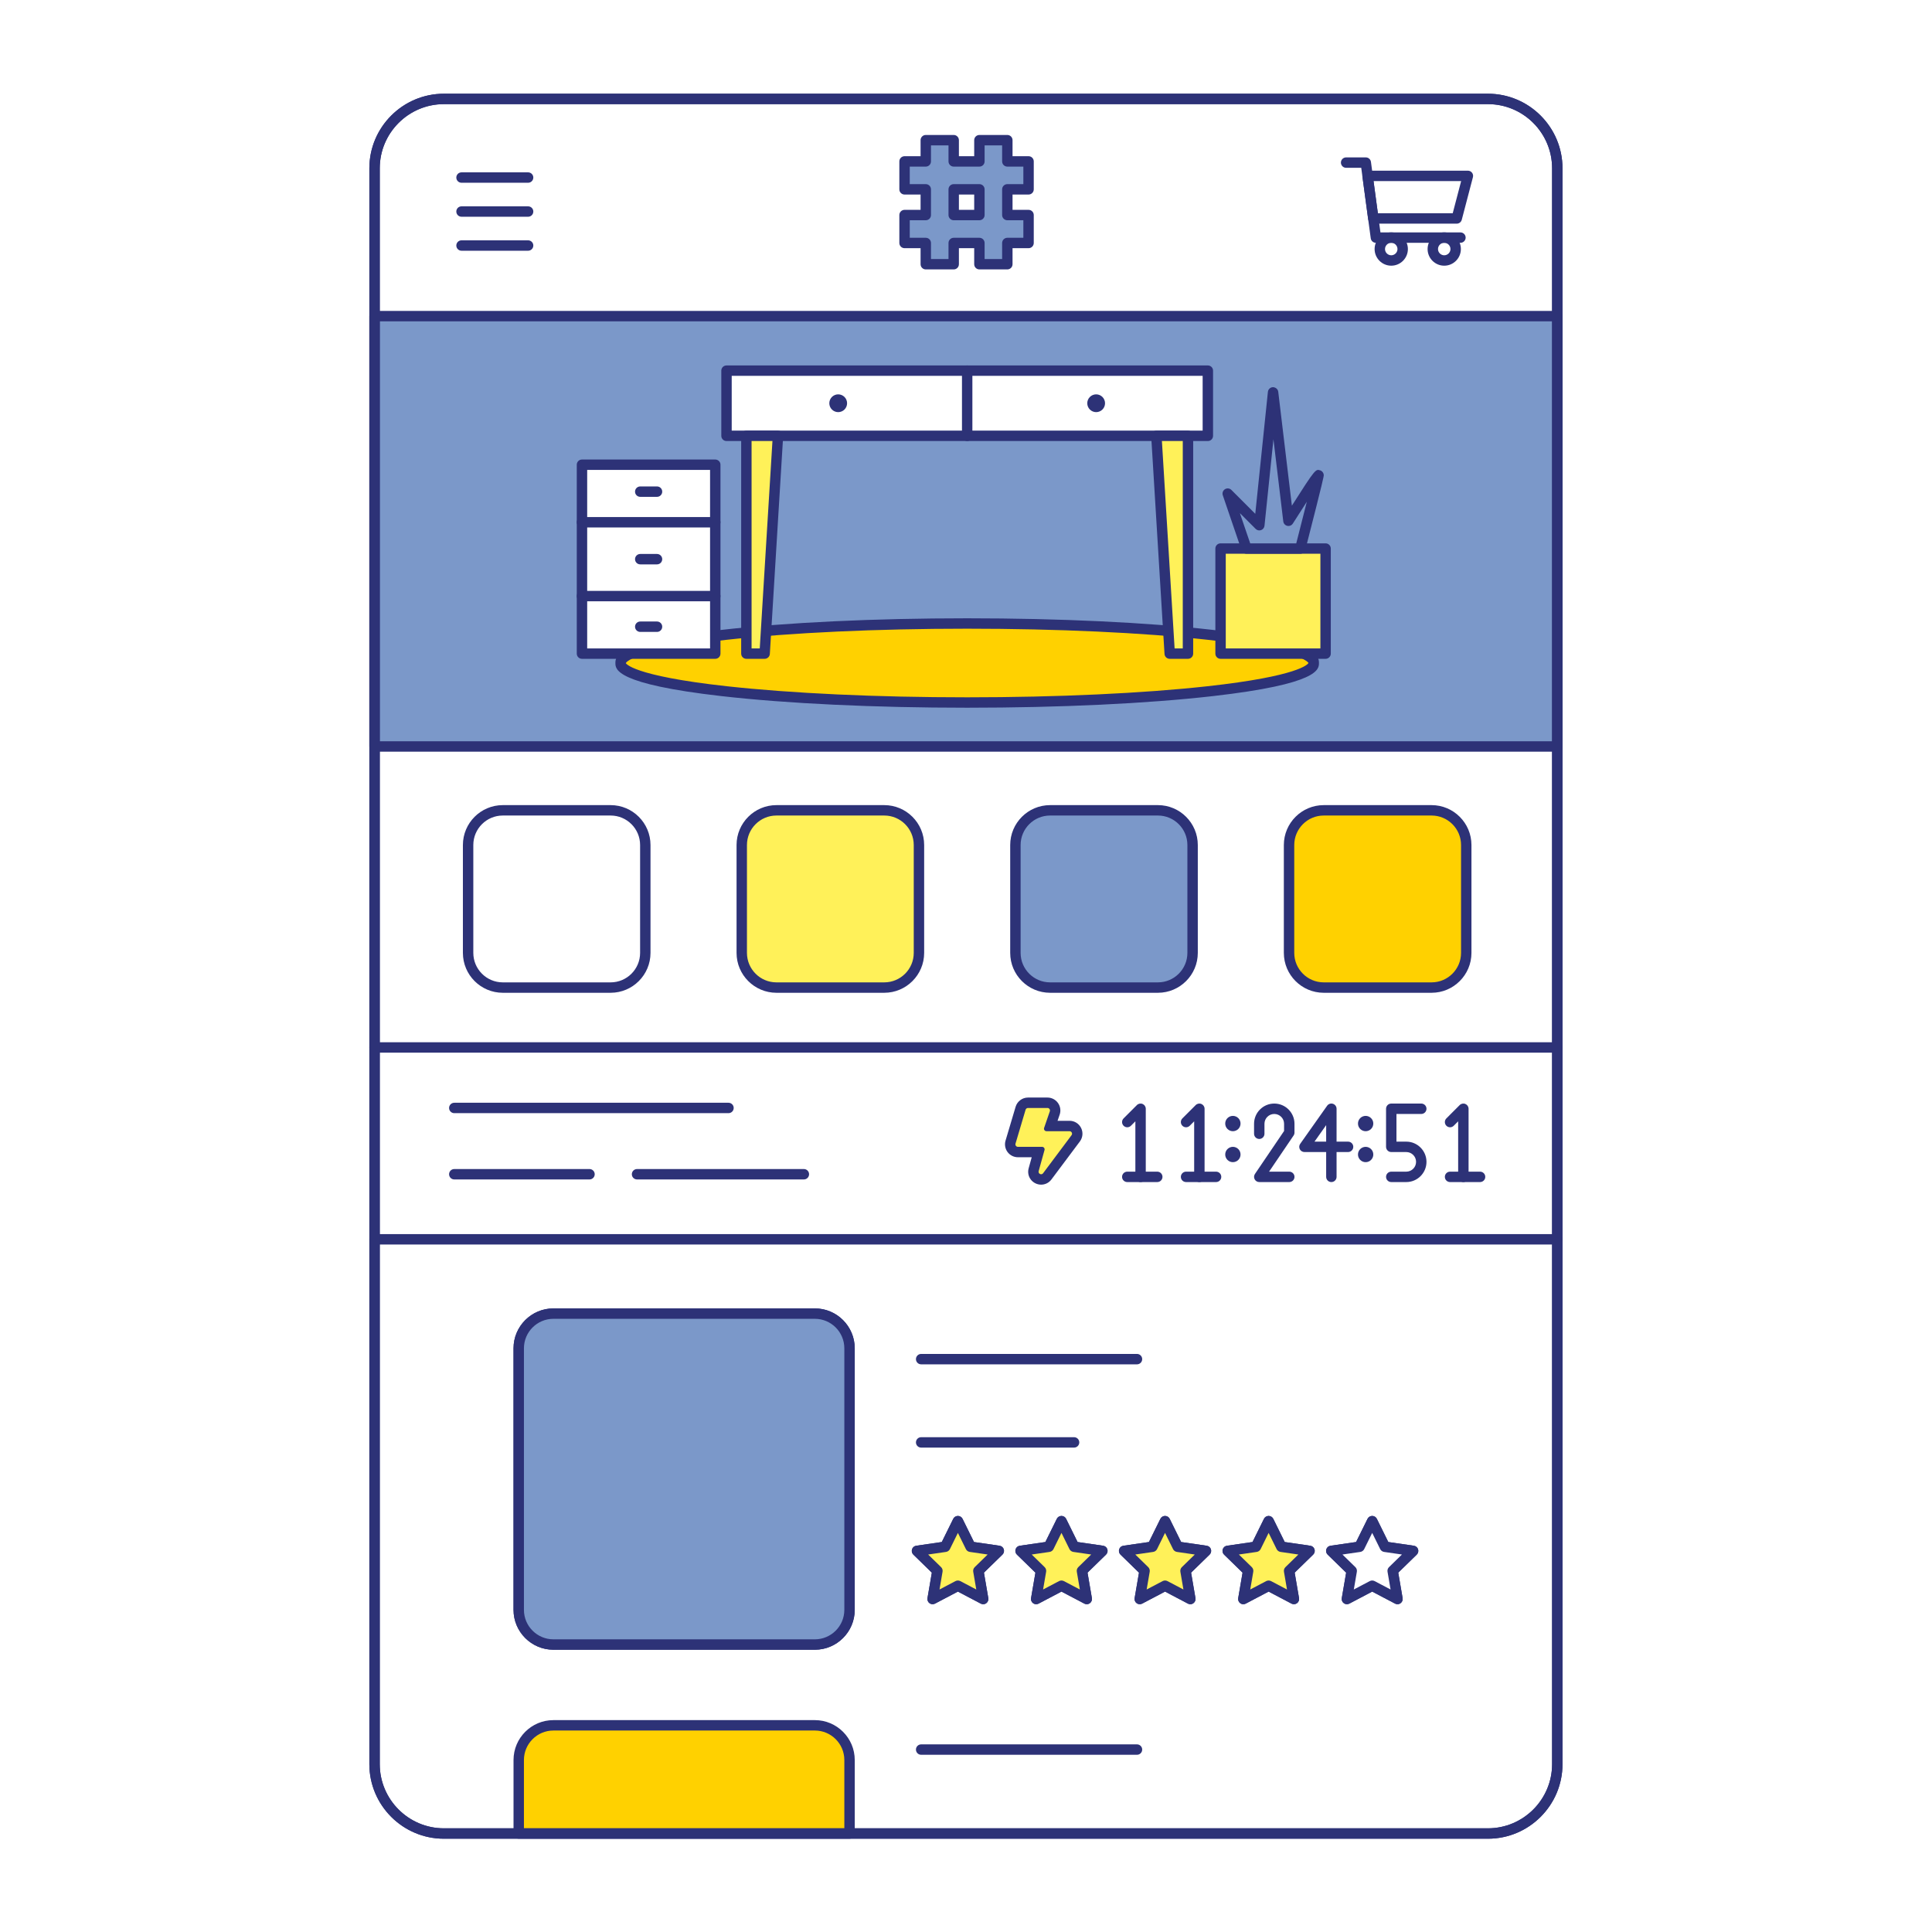 <svg xmlns="http://www.w3.org/2000/svg" xmlns:xlink="http://www.w3.org/1999/xlink" width="1080" zoomAndPan="magnify" viewBox="0 0 810 810" height="1080" preserveAspectRatio="xMidYMid meet" version="1.0"><defs><clipPath id="id1"><path d="M 154.852 39.094 L 655.102 39.094 L 655.102 771 L 154.852 771 Z M 154.852 39.094 " clip-rule="nonzero"/></clipPath><clipPath id="id2"><path d="M 154.852 130 L 655.102 130 L 655.102 316 L 154.852 316 Z M 154.852 130 " clip-rule="nonzero"/></clipPath><clipPath id="id3"><path d="M 154.852 436 L 655.102 436 L 655.102 442 L 154.852 442 Z M 154.852 436 " clip-rule="nonzero"/></clipPath><clipPath id="id4"><path d="M 154.852 517 L 655.102 517 L 655.102 522 L 154.852 522 Z M 154.852 517 " clip-rule="nonzero"/></clipPath><clipPath id="id5"><path d="M 154.852 39.094 L 655.102 39.094 L 655.102 771 L 154.852 771 Z M 154.852 39.094 " clip-rule="nonzero"/></clipPath></defs><rect x="-81" width="972" fill="#ffffff" y="-81" height="972" fill-opacity="1"/><rect x="-81" width="972" fill="#ffffff" y="-81" height="972" fill-opacity="1"/><path fill="#ffffff" d="M 186.113 41.473 L 623.824 41.473 C 639.883 41.473 652.902 54.5 652.902 70.562 L 652.902 739.621 C 652.902 755.688 639.883 768.711 623.824 768.711 L 186.113 768.711 C 170.051 768.711 157.031 755.688 157.031 739.621 L 157.031 70.562 C 157.031 54.5 170.051 41.473 186.113 41.473 Z M 186.113 41.473 " fill-opacity="1" fill-rule="nonzero"/><g clip-path="url(#id1)"><path fill="#2d3277" d="M 623.824 770.891 L 186.113 770.891 C 168.875 770.891 154.852 756.863 154.852 739.621 L 154.852 70.562 C 154.852 53.32 168.875 39.293 186.113 39.293 L 623.824 39.293 C 641.062 39.293 655.086 53.32 655.086 70.562 L 655.086 739.621 C 655.086 756.863 641.062 770.891 623.824 770.891 Z M 186.113 43.656 C 171.281 43.656 159.215 55.727 159.215 70.562 L 159.215 739.621 C 159.215 754.457 171.281 766.527 186.113 766.527 L 623.824 766.527 C 638.656 766.527 650.723 754.457 650.723 739.621 L 650.723 70.562 C 650.723 55.727 638.656 43.656 623.824 43.656 Z M 186.113 43.656 " fill-opacity="1" fill-rule="nonzero"/></g><path fill="#7b98c9" d="M 157.031 132.543 L 652.902 132.543 L 652.902 312.969 L 157.031 312.969 Z M 157.031 132.543 " fill-opacity="1" fill-rule="nonzero"/><g clip-path="url(#id2)"><path fill="#2d3277" d="M 652.902 315.148 L 157.031 315.148 C 155.828 315.148 154.852 314.172 154.852 312.965 L 154.852 132.543 C 154.852 131.336 155.828 130.359 157.031 130.359 L 652.902 130.359 C 654.109 130.359 655.086 131.336 655.086 132.543 L 655.086 312.965 C 655.086 314.172 654.109 315.148 652.902 315.148 Z M 159.215 310.785 L 650.723 310.785 L 650.723 134.723 L 159.215 134.723 Z M 159.215 310.785 " fill-opacity="1" fill-rule="nonzero"/></g><path fill="#ffd100" d="M 550.793 277.969 C 550.793 278.238 550.734 278.512 550.617 278.781 C 550.504 279.051 550.328 279.32 550.094 279.59 C 549.859 279.859 549.57 280.129 549.223 280.398 C 548.871 280.668 548.465 280.934 548 281.199 C 547.539 281.465 547.016 281.73 546.438 281.992 C 545.863 282.254 545.227 282.516 544.539 282.777 C 543.848 283.035 543.102 283.293 542.301 283.547 C 541.5 283.805 540.645 284.055 539.734 284.305 C 538.824 284.559 537.859 284.805 536.844 285.051 C 535.828 285.293 534.758 285.535 533.637 285.777 C 532.516 286.016 531.344 286.25 530.121 286.484 C 528.898 286.715 527.629 286.945 526.305 287.172 C 524.984 287.395 523.617 287.617 522.199 287.836 C 520.781 288.051 519.32 288.266 517.812 288.477 C 516.305 288.684 514.75 288.891 513.152 289.09 C 511.559 289.293 509.918 289.488 508.234 289.68 C 506.555 289.871 504.832 290.059 503.07 290.242 C 501.309 290.422 499.508 290.598 497.672 290.773 C 495.832 290.945 493.957 291.109 492.047 291.273 C 490.137 291.434 488.195 291.59 486.219 291.738 C 484.242 291.891 482.23 292.035 480.191 292.176 C 478.152 292.312 476.086 292.449 473.988 292.574 C 471.891 292.703 469.766 292.824 467.617 292.941 C 465.469 293.059 463.293 293.168 461.098 293.27 C 458.898 293.375 456.684 293.473 454.445 293.562 C 452.203 293.656 449.949 293.738 447.672 293.816 C 445.395 293.898 443.105 293.969 440.797 294.035 C 438.492 294.102 436.172 294.16 433.84 294.215 C 431.508 294.266 429.164 294.312 426.812 294.352 C 424.461 294.391 422.102 294.426 419.734 294.453 C 417.367 294.477 414.996 294.496 412.621 294.512 C 410.246 294.523 407.871 294.531 405.492 294.531 C 403.113 294.531 400.738 294.523 398.363 294.512 C 395.988 294.496 393.617 294.477 391.25 294.453 C 388.883 294.426 386.523 294.391 384.172 294.352 C 381.82 294.312 379.48 294.266 377.145 294.215 C 374.812 294.16 372.496 294.102 370.188 294.035 C 367.883 293.969 365.59 293.898 363.316 293.816 C 361.039 293.738 358.781 293.656 356.543 293.562 C 354.305 293.473 352.086 293.375 349.891 293.27 C 347.691 293.168 345.52 293.059 343.367 292.941 C 341.219 292.824 339.098 292.703 337 292.574 C 334.902 292.449 332.832 292.312 330.793 292.176 C 328.754 292.035 326.746 291.891 324.77 291.738 C 322.793 291.59 320.848 291.434 318.938 291.273 C 317.027 291.109 315.152 290.945 313.316 290.773 C 311.477 290.598 309.676 290.422 307.914 290.242 C 306.152 290.059 304.43 289.871 302.75 289.68 C 301.07 289.488 299.43 289.293 297.832 289.09 C 296.234 288.891 294.684 288.684 293.176 288.477 C 291.664 288.266 290.203 288.051 288.785 287.836 C 287.371 287.617 286 287.395 284.68 287.172 C 283.359 286.945 282.086 286.715 280.863 286.484 C 279.641 286.25 278.469 286.016 277.348 285.777 C 276.227 285.535 275.16 285.293 274.145 285.051 C 273.125 284.805 272.164 284.559 271.254 284.305 C 270.344 284.055 269.488 283.805 268.688 283.547 C 267.887 283.293 267.141 283.035 266.449 282.777 C 265.758 282.516 265.125 282.254 264.547 281.992 C 263.969 281.73 263.449 281.465 262.984 281.199 C 262.52 280.934 262.113 280.668 261.766 280.398 C 261.418 280.129 261.125 279.859 260.891 279.59 C 260.66 279.32 260.484 279.051 260.367 278.781 C 260.25 278.512 260.191 278.238 260.191 277.969 C 260.191 277.695 260.25 277.426 260.367 277.156 C 260.484 276.883 260.66 276.613 260.891 276.344 C 261.125 276.074 261.418 275.805 261.766 275.539 C 262.113 275.27 262.52 275.004 262.984 274.738 C 263.449 274.469 263.969 274.207 264.547 273.941 C 265.125 273.68 265.758 273.418 266.449 273.16 C 267.141 272.898 267.887 272.645 268.688 272.387 C 269.488 272.133 270.344 271.879 271.254 271.629 C 272.164 271.379 273.125 271.133 274.145 270.887 C 275.16 270.641 276.227 270.398 277.348 270.16 C 278.469 269.922 279.641 269.684 280.863 269.453 C 282.086 269.219 283.359 268.992 284.68 268.766 C 286 268.539 287.371 268.32 288.785 268.102 C 290.203 267.883 291.664 267.668 293.176 267.461 C 294.684 267.25 296.234 267.047 297.832 266.844 C 299.43 266.645 301.07 266.449 302.75 266.254 C 304.43 266.062 306.152 265.879 307.914 265.695 C 309.676 265.512 311.477 265.336 313.316 265.164 C 315.152 264.992 317.027 264.824 318.938 264.664 C 320.848 264.504 322.793 264.348 324.77 264.195 C 326.746 264.047 328.754 263.898 330.793 263.762 C 332.832 263.621 334.902 263.488 337 263.359 C 339.098 263.234 341.219 263.109 343.367 262.996 C 345.52 262.879 347.691 262.77 349.891 262.664 C 352.086 262.562 354.305 262.465 356.543 262.371 C 358.781 262.281 361.039 262.195 363.316 262.117 C 365.59 262.039 367.883 261.965 370.188 261.902 C 372.496 261.836 374.812 261.777 377.145 261.723 C 379.48 261.668 381.82 261.625 384.172 261.582 C 386.523 261.543 388.883 261.512 391.25 261.484 C 393.617 261.457 395.988 261.438 398.363 261.426 C 400.738 261.41 403.113 261.406 405.492 261.406 C 407.871 261.406 410.246 261.41 412.621 261.426 C 414.996 261.438 417.367 261.457 419.734 261.484 C 422.102 261.512 424.461 261.543 426.812 261.582 C 429.164 261.625 431.508 261.668 433.84 261.723 C 436.172 261.777 438.492 261.836 440.797 261.902 C 443.105 261.965 445.395 262.039 447.672 262.117 C 449.945 262.195 452.203 262.281 454.445 262.371 C 456.684 262.465 458.898 262.562 461.098 262.664 C 463.293 262.77 465.469 262.879 467.617 262.996 C 469.766 263.109 471.891 263.234 473.988 263.359 C 476.086 263.488 478.152 263.621 480.191 263.762 C 482.23 263.898 484.242 264.047 486.219 264.195 C 488.195 264.348 490.137 264.504 492.047 264.664 C 493.957 264.824 495.832 264.992 497.672 265.164 C 499.508 265.336 501.309 265.512 503.07 265.695 C 504.832 265.879 506.555 266.062 508.234 266.254 C 509.918 266.449 511.559 266.645 513.152 266.844 C 514.75 267.047 516.305 267.25 517.812 267.461 C 519.32 267.668 520.785 267.883 522.199 268.102 C 523.617 268.32 524.984 268.539 526.305 268.766 C 527.629 268.992 528.898 269.219 530.121 269.453 C 531.344 269.684 532.516 269.922 533.637 270.16 C 534.758 270.398 535.828 270.641 536.844 270.887 C 537.859 271.133 538.824 271.379 539.734 271.629 C 540.645 271.879 541.5 272.133 542.301 272.387 C 543.102 272.645 543.848 272.898 544.539 273.16 C 545.227 273.418 545.863 273.68 546.438 273.941 C 547.016 274.207 547.539 274.469 548 274.738 C 548.465 275.004 548.871 275.27 549.223 275.539 C 549.57 275.805 549.859 276.074 550.094 276.344 C 550.328 276.613 550.504 276.883 550.617 277.156 C 550.734 277.426 550.793 277.695 550.793 277.969 Z M 550.793 277.969 " fill-opacity="1" fill-rule="nonzero"/><path fill="#2d3277" d="M 405.492 296.715 C 366.602 296.715 330.027 294.984 302.504 291.848 C 258.012 286.777 258.012 280.602 258.012 277.969 C 258.012 275.332 258.012 269.16 302.504 264.086 C 330.027 260.949 366.602 259.223 405.492 259.223 C 444.383 259.223 480.961 260.949 508.484 264.086 C 552.977 269.16 552.977 275.332 552.977 277.969 C 552.977 280.602 552.977 286.777 508.484 291.848 C 480.961 294.984 444.383 296.715 405.492 296.715 Z M 262.367 278.02 C 262.402 278.02 264.621 283.281 304.688 287.703 C 331.848 290.699 367.648 292.352 405.492 292.352 C 443.336 292.352 479.137 290.699 506.301 287.703 C 544.434 283.492 548.281 278.523 548.594 277.969 C 548.281 277.414 544.434 272.441 506.301 268.234 C 479.137 265.234 443.336 263.586 405.492 263.586 C 367.648 263.586 331.848 265.234 304.688 268.234 C 264.441 272.676 262.387 277.965 262.367 278.02 Z M 548.617 278.02 L 548.633 278.02 Z M 548.617 278.02 " fill-opacity="1" fill-rule="nonzero"/><path fill="#ffffff" d="M 304.59 155.395 L 506.395 155.395 L 506.395 182.727 L 304.59 182.727 Z M 304.59 155.395 " fill-opacity="1" fill-rule="nonzero"/><path fill="#2d3277" d="M 506.395 184.906 L 304.59 184.906 C 303.387 184.906 302.41 183.93 302.41 182.727 L 302.41 155.395 C 302.41 154.191 303.387 153.215 304.59 153.215 L 506.395 153.215 C 507.602 153.215 508.578 154.191 508.578 155.395 L 508.578 182.727 C 508.578 183.93 507.602 184.906 506.395 184.906 Z M 306.773 180.543 L 504.215 180.543 L 504.215 157.578 L 306.773 157.578 Z M 306.773 180.543 " fill-opacity="1" fill-rule="nonzero"/><path fill="#fff159" d="M 320.582 274.035 L 312.922 274.035 L 312.922 182.727 L 326.168 182.727 Z M 320.582 274.035 " fill-opacity="1" fill-rule="nonzero"/><path fill="#2d3277" d="M 320.582 276.215 L 312.922 276.215 C 311.715 276.215 310.742 275.238 310.742 274.035 L 310.742 182.727 C 310.742 181.52 311.715 180.543 312.922 180.543 L 326.168 180.543 C 326.77 180.543 327.344 180.793 327.758 181.23 C 328.168 181.668 328.383 182.258 328.344 182.859 L 322.758 274.168 C 322.688 275.316 321.734 276.215 320.582 276.215 Z M 315.102 271.852 L 318.531 271.852 L 323.852 184.906 L 315.102 184.906 Z M 315.102 271.852 " fill-opacity="1" fill-rule="nonzero"/><path fill="#fff159" d="M 490.406 274.035 L 498.066 274.035 L 498.066 182.727 L 484.82 182.727 Z M 490.406 274.035 " fill-opacity="1" fill-rule="nonzero"/><path fill="#2d3277" d="M 498.066 276.215 L 490.406 276.215 C 489.25 276.215 488.297 275.316 488.227 274.168 L 482.641 182.859 C 482.605 182.258 482.816 181.668 483.23 181.23 C 483.641 180.793 484.219 180.543 484.82 180.543 L 498.066 180.543 C 499.27 180.543 500.246 181.52 500.246 182.727 L 500.246 274.035 C 500.246 275.238 499.27 276.215 498.066 276.215 Z M 492.457 271.852 L 495.883 271.852 L 495.883 184.906 L 487.137 184.906 Z M 492.457 271.852 " fill-opacity="1" fill-rule="nonzero"/><path fill="#fff159" d="M 511.727 229.984 L 555.762 229.984 L 555.762 274.035 L 511.727 274.035 Z M 511.727 229.984 " fill-opacity="1" fill-rule="nonzero"/><path fill="#2d3277" d="M 555.762 276.215 L 511.727 276.215 C 510.52 276.215 509.547 275.238 509.547 274.035 L 509.547 229.984 C 509.547 228.777 510.52 227.805 511.727 227.805 L 555.762 227.805 C 556.965 227.805 557.941 228.777 557.941 229.984 L 557.941 274.035 C 557.941 275.238 556.965 276.215 555.762 276.215 Z M 513.906 271.852 L 553.582 271.852 L 553.582 232.168 L 513.906 232.168 Z M 513.906 271.852 " fill-opacity="1" fill-rule="nonzero"/><path fill="#7b98c9" d="M 522.594 229.984 L 514.727 206.949 L 527.973 220.203 L 533.742 164.504 L 540.188 218.34 C 540.188 218.34 552.812 198.461 552.812 199.289 C 552.812 200.117 545.152 229.984 545.152 229.984 Z M 522.594 229.984 " fill-opacity="1" fill-rule="nonzero"/><path fill="#2d3277" d="M 545.152 232.168 L 522.594 232.168 C 521.66 232.168 520.832 231.574 520.527 230.691 L 512.664 207.656 C 512.336 206.695 512.715 205.637 513.574 205.098 C 514.438 204.562 515.555 204.691 516.27 205.406 L 526.277 215.418 L 531.574 164.281 C 531.688 163.176 532.617 162.332 533.727 162.324 C 534.816 162.379 535.777 163.145 535.91 164.246 L 541.625 212.008 C 551.434 196.59 551.602 196.645 553.41 197.172 C 554.34 197.441 554.992 198.32 554.992 199.289 C 554.992 199.621 554.992 200.395 547.266 230.527 C 547.02 231.492 546.148 232.168 545.152 232.168 Z M 524.152 227.805 L 543.461 227.805 C 544.859 222.34 546.52 215.82 547.891 210.363 C 546.027 213.242 543.973 216.445 542.027 219.508 C 541.531 220.285 540.602 220.668 539.703 220.465 C 538.805 220.262 538.129 219.512 538.02 218.598 L 533.898 184.164 L 530.145 220.426 C 530.055 221.262 529.496 221.977 528.703 222.258 C 527.914 222.539 527.027 222.34 526.434 221.742 L 519.828 215.137 Z M 524.152 227.805 " fill-opacity="1" fill-rule="nonzero"/><path fill="#2d3277" d="M 405.492 184.906 C 404.289 184.906 403.312 183.93 403.312 182.727 L 403.312 155.395 C 403.312 154.191 404.289 153.215 405.492 153.215 C 406.699 153.215 407.676 154.191 407.676 155.395 L 407.676 182.727 C 407.676 183.93 406.699 184.906 405.492 184.906 Z M 405.492 184.906 " fill-opacity="1" fill-rule="nonzero"/><path fill="#2d3277" d="M 355.145 169.062 C 355.145 169.555 355.051 170.031 354.859 170.488 C 354.672 170.945 354.402 171.348 354.055 171.695 C 353.703 172.047 353.301 172.316 352.844 172.504 C 352.387 172.691 351.914 172.789 351.418 172.789 C 350.926 172.789 350.449 172.691 349.992 172.504 C 349.539 172.316 349.133 172.047 348.785 171.695 C 348.438 171.348 348.168 170.945 347.977 170.488 C 347.789 170.031 347.695 169.555 347.695 169.062 C 347.695 168.566 347.789 168.09 347.977 167.633 C 348.168 167.18 348.438 166.773 348.785 166.426 C 349.133 166.074 349.539 165.809 349.992 165.617 C 350.449 165.43 350.926 165.332 351.418 165.332 C 351.914 165.332 352.387 165.43 352.844 165.617 C 353.301 165.809 353.703 166.074 354.055 166.426 C 354.402 166.773 354.672 167.18 354.859 167.633 C 355.051 168.09 355.145 168.566 355.145 169.062 Z M 355.145 169.062 " fill-opacity="1" fill-rule="nonzero"/><path fill="#2d3277" d="M 463.293 169.062 C 463.293 169.555 463.199 170.031 463.008 170.488 C 462.82 170.945 462.551 171.348 462.203 171.695 C 461.852 172.047 461.449 172.316 460.992 172.504 C 460.535 172.691 460.062 172.789 459.566 172.789 C 459.074 172.789 458.598 172.691 458.141 172.504 C 457.684 172.316 457.281 172.047 456.934 171.695 C 456.582 171.348 456.312 170.945 456.125 170.488 C 455.938 170.031 455.84 169.555 455.84 169.062 C 455.84 168.566 455.938 168.09 456.125 167.633 C 456.312 167.18 456.582 166.773 456.934 166.426 C 457.281 166.074 457.684 165.809 458.141 165.617 C 458.598 165.43 459.074 165.332 459.566 165.332 C 460.062 165.332 460.535 165.43 460.992 165.617 C 461.449 165.809 461.852 166.074 462.203 166.426 C 462.551 166.773 462.82 167.18 463.008 167.633 C 463.199 168.09 463.293 168.566 463.293 169.062 Z M 463.293 169.062 " fill-opacity="1" fill-rule="nonzero"/><path fill="#ffffff" d="M 243.996 194.836 L 299.883 194.836 L 299.883 274.035 L 243.996 274.035 Z M 243.996 194.836 " fill-opacity="1" fill-rule="nonzero"/><path fill="#2d3277" d="M 299.883 276.215 L 243.996 276.215 C 242.793 276.215 241.816 275.238 241.816 274.035 L 241.816 194.836 C 241.816 193.633 242.793 192.656 243.996 192.656 L 299.883 192.656 C 301.086 192.656 302.062 193.633 302.062 194.836 L 302.062 274.035 C 302.062 275.238 301.086 276.215 299.883 276.215 Z M 246.18 271.852 L 297.699 271.852 L 297.699 197.02 L 246.18 197.02 Z M 246.18 271.852 " fill-opacity="1" fill-rule="nonzero"/><path fill="#2d3277" d="M 299.879 221.141 L 243.996 221.141 C 242.793 221.141 241.816 220.164 241.816 218.961 C 241.816 217.754 242.793 216.777 243.996 216.777 L 299.879 216.777 C 301.086 216.777 302.062 217.754 302.062 218.961 C 302.062 220.164 301.086 221.141 299.879 221.141 Z M 299.879 221.141 " fill-opacity="1" fill-rule="nonzero"/><path fill="#2d3277" d="M 299.879 252.094 L 243.996 252.094 C 242.793 252.094 241.816 251.117 241.816 249.914 C 241.816 248.707 242.793 247.73 243.996 247.73 L 299.879 247.73 C 301.086 247.73 302.062 248.707 302.062 249.914 C 302.062 251.117 301.086 252.094 299.879 252.094 Z M 299.879 252.094 " fill-opacity="1" fill-rule="nonzero"/><path fill="#2d3277" d="M 275.457 208.305 L 268.426 208.305 C 267.219 208.305 266.242 207.328 266.242 206.121 C 266.242 204.918 267.219 203.941 268.426 203.941 L 275.457 203.941 C 276.664 203.941 277.641 204.918 277.641 206.121 C 277.641 207.328 276.664 208.305 275.457 208.305 Z M 275.457 208.305 " fill-opacity="1" fill-rule="nonzero"/><path fill="#2d3277" d="M 275.457 264.934 L 268.426 264.934 C 267.219 264.934 266.242 263.957 266.242 262.754 C 266.242 261.547 267.219 260.57 268.426 260.57 L 275.457 260.57 C 276.664 260.57 277.641 261.547 277.641 262.754 C 277.641 263.957 276.664 264.934 275.457 264.934 Z M 275.457 264.934 " fill-opacity="1" fill-rule="nonzero"/><path fill="#2d3277" d="M 275.457 236.617 L 268.426 236.617 C 267.219 236.617 266.242 235.641 266.242 234.438 C 266.242 233.23 267.219 232.254 268.426 232.254 L 275.457 232.254 C 276.664 232.254 277.641 233.23 277.641 234.438 C 277.641 235.641 276.664 236.617 275.457 236.617 Z M 275.457 236.617 " fill-opacity="1" fill-rule="nonzero"/><path fill="#2d3277" d="M 221.41 76.621 L 193.492 76.621 C 192.289 76.621 191.312 75.645 191.312 74.441 C 191.312 73.234 192.289 72.258 193.492 72.258 L 221.41 72.258 C 222.617 72.258 223.594 73.234 223.594 74.441 C 223.594 75.645 222.617 76.621 221.41 76.621 Z M 221.41 76.621 " fill-opacity="1" fill-rule="nonzero"/><path fill="#2d3277" d="M 221.41 90.871 L 193.492 90.871 C 192.289 90.871 191.312 89.895 191.312 88.688 C 191.312 87.484 192.289 86.508 193.492 86.508 L 221.41 86.508 C 222.617 86.508 223.594 87.484 223.594 88.688 C 223.594 89.895 222.617 90.871 221.41 90.871 Z M 221.41 90.871 " fill-opacity="1" fill-rule="nonzero"/><path fill="#2d3277" d="M 221.41 105.121 L 193.492 105.121 C 192.289 105.121 191.312 104.145 191.312 102.938 C 191.312 101.734 192.289 100.758 193.492 100.758 L 221.41 100.758 C 222.617 100.758 223.594 101.734 223.594 102.938 C 223.594 104.145 222.617 105.121 221.41 105.121 Z M 221.41 105.121 " fill-opacity="1" fill-rule="nonzero"/><path fill="#2d3277" d="M 612.301 101.801 L 576.852 101.801 C 575.758 101.801 574.836 100.992 574.691 99.91 L 570.707 70.352 L 564.367 70.352 C 563.16 70.352 562.184 69.375 562.184 68.172 C 562.184 66.965 563.16 65.988 564.367 65.988 L 572.617 65.988 C 573.707 65.988 574.633 66.797 574.777 67.879 L 578.758 97.438 L 612.301 97.438 C 613.504 97.438 614.48 98.414 614.48 99.617 C 614.48 100.824 613.504 101.801 612.301 101.801 Z M 612.301 101.801 " fill-opacity="1" fill-rule="nonzero"/><path fill="#2d3277" d="M 610.742 93.77 L 575.77 93.77 C 574.68 93.77 573.754 92.961 573.609 91.879 L 571.203 74.027 C 571.121 73.402 571.309 72.773 571.723 72.301 C 572.137 71.824 572.738 71.555 573.367 71.555 L 615.422 71.555 C 616.098 71.555 616.734 71.867 617.148 72.402 C 617.562 72.938 617.703 73.633 617.531 74.289 L 612.852 92.141 C 612.598 93.102 611.73 93.77 610.742 93.77 Z M 577.676 89.406 L 609.059 89.406 L 612.594 75.918 L 575.859 75.918 Z M 577.676 89.406 " fill-opacity="1" fill-rule="nonzero"/><path fill="#2d3277" d="M 583.285 111.391 C 579.441 111.391 576.312 108.258 576.312 104.414 C 576.312 100.566 579.441 97.438 583.285 97.438 C 587.133 97.438 590.262 100.566 590.262 104.414 C 590.262 108.258 587.133 111.391 583.285 111.391 Z M 583.285 101.801 C 581.844 101.801 580.672 102.973 580.672 104.414 C 580.672 105.852 581.844 107.027 583.285 107.027 C 584.727 107.027 585.898 105.852 585.898 104.414 C 585.898 102.973 584.727 101.801 583.285 101.801 Z M 583.285 101.801 " fill-opacity="1" fill-rule="nonzero"/><path fill="#2d3277" d="M 605.5 111.391 C 601.656 111.391 598.527 108.258 598.527 104.414 C 598.527 100.566 601.656 97.438 605.5 97.438 C 609.348 97.438 612.477 100.566 612.477 104.414 C 612.477 108.258 609.348 111.391 605.5 111.391 Z M 605.5 101.801 C 604.062 101.801 602.891 102.973 602.891 104.414 C 602.891 105.852 604.062 107.027 605.5 107.027 C 606.941 107.027 608.113 105.852 608.113 104.414 C 608.113 102.973 606.941 101.801 605.5 101.801 Z M 605.5 101.801 " fill-opacity="1" fill-rule="nonzero"/><path fill="#7b98c9" d="M 431.23 79.383 L 431.23 67.668 L 422.328 67.668 L 422.328 58.766 L 410.621 58.766 L 410.621 67.668 L 399.848 67.668 L 399.848 58.766 L 388.137 58.766 L 388.137 67.668 L 379.238 67.668 L 379.238 79.383 L 388.137 79.383 L 388.137 90.16 L 379.238 90.16 L 379.238 101.871 L 388.137 101.871 L 388.137 110.773 L 399.848 110.773 L 399.848 101.871 L 410.621 101.871 L 410.621 110.773 L 422.328 110.773 L 422.328 101.871 L 431.23 101.871 L 431.23 90.16 L 422.328 90.16 L 422.328 79.383 Z M 410.621 90.16 L 399.848 90.16 L 399.848 79.383 L 410.621 79.383 Z M 410.621 90.16 " fill-opacity="1" fill-rule="nonzero"/><path fill="#2d3277" d="M 422.328 112.957 L 410.621 112.957 C 409.414 112.957 408.438 111.98 408.438 110.773 L 408.438 104.055 L 402.027 104.055 L 402.027 110.773 C 402.027 111.98 401.051 112.957 399.848 112.957 L 388.137 112.957 C 386.93 112.957 385.957 111.98 385.957 110.773 L 385.957 104.055 L 379.238 104.055 C 378.031 104.055 377.055 103.078 377.055 101.871 L 377.055 90.16 C 377.055 88.953 378.031 87.977 379.238 87.977 L 385.957 87.977 L 385.957 81.562 L 379.238 81.562 C 378.031 81.562 377.055 80.586 377.055 79.383 L 377.055 67.668 C 377.055 66.465 378.031 65.488 379.238 65.488 L 385.957 65.488 L 385.957 58.766 C 385.957 57.562 386.93 56.586 388.137 56.586 L 399.848 56.586 C 401.051 56.586 402.027 57.562 402.027 58.766 L 402.027 65.488 L 408.438 65.488 L 408.438 58.766 C 408.438 57.562 409.414 56.586 410.621 56.586 L 422.328 56.586 C 423.535 56.586 424.512 57.562 424.512 58.766 L 424.512 65.488 L 431.23 65.488 C 432.434 65.488 433.41 66.465 433.41 67.668 L 433.41 79.383 C 433.41 80.586 432.434 81.562 431.23 81.562 L 424.512 81.562 L 424.512 87.977 L 431.23 87.977 C 432.434 87.977 433.41 88.953 433.41 90.16 L 433.41 101.871 C 433.41 103.078 432.434 104.055 431.23 104.055 L 424.512 104.055 L 424.512 110.773 C 424.512 111.98 423.535 112.957 422.328 112.957 Z M 412.801 108.594 L 420.148 108.594 L 420.148 101.871 C 420.148 100.668 421.125 99.691 422.328 99.691 L 429.047 99.691 L 429.047 92.34 L 422.328 92.34 C 421.125 92.34 420.148 91.363 420.148 90.16 L 420.148 79.383 C 420.148 78.176 421.125 77.199 422.328 77.199 L 429.047 77.199 L 429.047 69.852 L 422.328 69.852 C 421.125 69.852 420.148 68.875 420.148 67.668 L 420.148 60.949 L 412.801 60.949 L 412.801 67.668 C 412.801 68.875 411.824 69.852 410.621 69.852 L 399.848 69.852 C 398.641 69.852 397.664 68.875 397.664 67.668 L 397.664 60.949 L 390.316 60.949 L 390.316 67.668 C 390.316 68.875 389.34 69.852 388.137 69.852 L 381.418 69.852 L 381.418 77.199 L 388.137 77.199 C 389.34 77.199 390.316 78.176 390.316 79.383 L 390.316 90.16 C 390.316 91.363 389.34 92.34 388.137 92.34 L 381.418 92.34 L 381.418 99.691 L 388.137 99.691 C 389.34 99.691 390.316 100.668 390.316 101.871 L 390.316 108.594 L 397.664 108.594 L 397.664 101.871 C 397.664 100.668 398.641 99.691 399.848 99.691 L 410.621 99.691 C 411.824 99.691 412.801 100.668 412.801 101.871 Z M 410.621 92.34 L 399.848 92.34 C 398.641 92.34 397.664 91.363 397.664 90.16 L 397.664 79.383 C 397.664 78.176 398.641 77.199 399.848 77.199 L 410.621 77.199 C 411.824 77.199 412.801 78.176 412.801 79.383 L 412.801 90.16 C 412.801 91.363 411.824 92.34 410.621 92.34 Z M 402.027 87.977 L 408.438 87.977 L 408.438 81.562 L 402.027 81.562 Z M 402.027 87.977 " fill-opacity="1" fill-rule="nonzero"/><path fill="#ffffff" d="M 255.918 414.047 L 210.883 414.047 C 202.805 414.047 196.254 407.496 196.254 399.414 L 196.254 354.363 C 196.254 346.281 202.805 339.73 210.883 339.73 L 255.918 339.73 C 263.996 339.73 270.547 346.281 270.547 354.363 L 270.547 399.414 C 270.547 407.496 263.996 414.047 255.918 414.047 Z M 255.918 414.047 " fill-opacity="1" fill-rule="nonzero"/><path fill="#2d3277" d="M 256.008 416.227 L 210.797 416.227 C 201.574 416.227 194.074 408.727 194.074 399.504 L 194.074 354.277 C 194.074 345.051 201.574 337.551 210.797 337.551 L 256.008 337.551 C 265.227 337.551 272.727 345.051 272.727 354.277 L 272.727 399.504 C 272.727 408.727 265.227 416.227 256.008 416.227 Z M 210.797 341.914 C 203.98 341.914 198.438 347.457 198.438 354.277 L 198.438 399.504 C 198.438 406.316 203.98 411.863 210.797 411.863 L 256.008 411.863 C 262.82 411.863 268.367 406.316 268.367 399.504 L 268.367 354.277 C 268.367 347.457 262.82 341.914 256.008 341.914 Z M 210.797 341.914 " fill-opacity="1" fill-rule="nonzero"/><path fill="#fff159" d="M 370.648 414.047 L 325.609 414.047 C 317.531 414.047 310.984 407.496 310.984 399.414 L 310.984 354.363 C 310.984 346.281 317.531 339.73 325.609 339.73 L 370.648 339.73 C 378.727 339.73 385.273 346.281 385.273 354.363 L 385.273 399.414 C 385.273 407.496 378.727 414.047 370.648 414.047 Z M 370.648 414.047 " fill-opacity="1" fill-rule="nonzero"/><path fill="#2d3277" d="M 370.734 416.227 L 325.523 416.227 C 316.305 416.227 308.805 408.727 308.805 399.504 L 308.805 354.277 C 308.805 345.051 316.305 337.551 325.523 337.551 L 370.734 337.551 C 379.957 337.551 387.457 345.051 387.457 354.277 L 387.457 399.504 C 387.457 408.727 379.957 416.227 370.734 416.227 Z M 325.523 341.914 C 318.707 341.914 313.164 347.457 313.164 354.277 L 313.164 399.504 C 313.164 406.316 318.707 411.863 325.523 411.863 L 370.734 411.863 C 377.551 411.863 383.094 406.316 383.094 399.504 L 383.094 354.277 C 383.094 347.457 377.551 341.914 370.734 341.914 Z M 325.523 341.914 " fill-opacity="1" fill-rule="nonzero"/><path fill="#7b98c9" d="M 485.375 414.047 L 440.34 414.047 C 432.262 414.047 425.711 407.496 425.711 399.414 L 425.711 354.363 C 425.711 346.281 432.262 339.73 440.34 339.73 L 485.375 339.73 C 493.453 339.73 500.004 346.281 500.004 354.363 L 500.004 399.414 C 500.004 407.496 493.453 414.047 485.375 414.047 Z M 485.375 414.047 " fill-opacity="1" fill-rule="nonzero"/><path fill="#2d3277" d="M 485.465 416.227 L 440.25 416.227 C 431.031 416.227 423.531 408.727 423.531 399.504 L 423.531 354.277 C 423.531 345.051 431.031 337.551 440.25 337.551 L 485.465 337.551 C 494.684 337.551 502.184 345.051 502.184 354.277 L 502.184 399.504 C 502.184 408.727 494.684 416.227 485.465 416.227 Z M 440.25 341.914 C 433.438 341.914 427.895 347.457 427.895 354.277 L 427.895 399.504 C 427.895 406.316 433.438 411.863 440.25 411.863 L 485.465 411.863 C 492.277 411.863 497.82 406.316 497.82 399.504 L 497.82 354.277 C 497.82 347.457 492.277 341.914 485.465 341.914 Z M 440.25 341.914 " fill-opacity="1" fill-rule="nonzero"/><path fill="#ffd100" d="M 600.105 414.047 L 555.066 414.047 C 546.988 414.047 540.441 407.496 540.441 399.414 L 540.441 354.363 C 540.441 346.281 546.988 339.73 555.066 339.73 L 600.105 339.73 C 608.184 339.73 614.73 346.281 614.73 354.363 L 614.73 399.414 C 614.73 407.496 608.184 414.047 600.105 414.047 Z M 600.105 414.047 " fill-opacity="1" fill-rule="nonzero"/><path fill="#2d3277" d="M 600.191 416.227 L 554.98 416.227 C 545.762 416.227 538.258 408.727 538.258 399.504 L 538.258 354.277 C 538.258 345.051 545.762 337.551 554.98 337.551 L 600.191 337.551 C 609.41 337.551 616.914 345.051 616.914 354.277 L 616.914 399.504 C 616.914 408.727 609.41 416.227 600.191 416.227 Z M 554.98 341.914 C 548.164 341.914 542.621 347.457 542.621 354.277 L 542.621 399.504 C 542.621 406.316 548.164 411.863 554.98 411.863 L 600.191 411.863 C 607.008 411.863 612.551 406.316 612.551 399.504 L 612.551 354.277 C 612.551 347.457 607.008 341.914 600.191 341.914 Z M 554.98 341.914 " fill-opacity="1" fill-rule="nonzero"/><g clip-path="url(#id3)"><path fill="#2d3277" d="M 652.902 441.324 L 157.031 441.324 C 155.828 441.324 154.852 440.348 154.852 439.145 C 154.852 437.938 155.828 436.961 157.031 436.961 L 652.902 436.961 C 654.109 436.961 655.086 437.938 655.086 439.145 C 655.086 440.348 654.109 441.324 652.902 441.324 Z M 652.902 441.324 " fill-opacity="1" fill-rule="nonzero"/></g><g clip-path="url(#id4)"><path fill="#2d3277" d="M 652.902 521.777 L 157.031 521.777 C 155.828 521.777 154.852 520.801 154.852 519.598 C 154.852 518.391 155.828 517.414 157.031 517.414 L 652.902 517.414 C 654.109 517.414 655.086 518.391 655.086 519.598 C 655.086 520.801 654.109 521.777 652.902 521.777 Z M 652.902 521.777 " fill-opacity="1" fill-rule="nonzero"/></g><path fill="#2d3277" d="M 305.426 466.699 L 190.461 466.699 C 189.254 466.699 188.277 465.723 188.277 464.52 C 188.277 463.312 189.254 462.336 190.461 462.336 L 305.426 462.336 C 306.629 462.336 307.605 463.312 307.605 464.52 C 307.605 465.723 306.629 466.699 305.426 466.699 Z M 305.426 466.699 " fill-opacity="1" fill-rule="nonzero"/><path fill="#2d3277" d="M 247.156 494.488 L 190.461 494.488 C 189.254 494.488 188.277 493.512 188.277 492.309 C 188.277 491.102 189.254 490.125 190.461 490.125 L 247.156 490.125 C 248.359 490.125 249.336 491.102 249.336 492.309 C 249.336 493.512 248.359 494.488 247.156 494.488 Z M 247.156 494.488 " fill-opacity="1" fill-rule="nonzero"/><path fill="#2d3277" d="M 337.031 494.488 L 267.082 494.488 C 265.875 494.488 264.902 493.512 264.902 492.309 C 264.902 491.102 265.875 490.125 267.082 490.125 L 337.031 490.125 C 338.234 490.125 339.211 491.102 339.211 492.309 C 339.211 493.512 338.234 494.488 337.031 494.488 Z M 337.031 494.488 " fill-opacity="1" fill-rule="nonzero"/><path fill="#2d3277" d="M 478.191 495.586 C 476.984 495.586 476.008 494.609 476.008 493.406 L 476.008 470.121 L 474.152 471.977 C 473.301 472.828 471.922 472.828 471.07 471.977 C 470.219 471.125 470.219 469.742 471.07 468.891 L 476.648 463.309 C 477.27 462.688 478.207 462.5 479.023 462.836 C 479.84 463.176 480.371 463.973 480.371 464.852 L 480.371 493.406 C 480.371 494.609 479.395 495.586 478.191 495.586 Z M 478.191 495.586 " fill-opacity="1" fill-rule="nonzero"/><path fill="#2d3277" d="M 485.195 495.586 L 472.609 495.586 C 471.406 495.586 470.43 494.609 470.43 493.406 C 470.43 492.199 471.406 491.223 472.609 491.223 L 485.195 491.223 C 486.398 491.223 487.375 492.199 487.375 493.406 C 487.375 494.609 486.398 495.586 485.195 495.586 Z M 485.195 495.586 " fill-opacity="1" fill-rule="nonzero"/><path fill="#2d3277" d="M 502.84 495.586 C 501.637 495.586 500.66 494.609 500.66 493.406 L 500.66 470.121 L 498.805 471.977 C 497.953 472.828 496.57 472.828 495.719 471.977 C 494.867 471.125 494.867 469.742 495.719 468.891 L 501.301 463.309 C 501.922 462.688 502.859 462.5 503.676 462.836 C 504.492 463.176 505.023 463.973 505.023 464.852 L 505.023 493.406 C 505.023 494.609 504.047 495.586 502.84 495.586 Z M 502.84 495.586 " fill-opacity="1" fill-rule="nonzero"/><path fill="#2d3277" d="M 509.848 495.586 L 497.262 495.586 C 496.059 495.586 495.082 494.609 495.082 493.406 C 495.082 492.199 496.059 491.223 497.262 491.223 L 509.848 491.223 C 511.051 491.223 512.027 492.199 512.027 493.406 C 512.027 494.609 511.051 495.586 509.848 495.586 Z M 509.848 495.586 " fill-opacity="1" fill-rule="nonzero"/><path fill="#2d3277" d="M 540.535 495.586 L 527.953 495.586 C 527.145 495.586 526.402 495.141 526.023 494.426 C 525.645 493.715 525.691 492.848 526.148 492.18 L 538.355 474.176 L 538.355 471.148 C 538.355 468.879 536.512 467.035 534.242 467.035 C 531.977 467.035 530.133 468.879 530.133 471.148 L 530.133 475.332 C 530.133 476.539 529.156 477.516 527.953 477.516 C 526.746 477.516 525.77 476.539 525.77 475.332 L 525.77 471.148 C 525.77 466.473 529.57 462.672 534.242 462.672 C 538.918 462.672 542.719 466.473 542.719 471.148 L 542.719 474.848 C 542.719 475.281 542.586 475.711 542.34 476.07 L 532.066 491.223 L 540.535 491.223 C 541.742 491.223 542.719 492.199 542.719 493.406 C 542.719 494.609 541.742 495.586 540.535 495.586 Z M 540.535 495.586 " fill-opacity="1" fill-rule="nonzero"/><path fill="#2d3277" d="M 558.18 495.586 C 556.977 495.586 556 494.609 556 493.406 L 556 483 L 546.895 483 C 546.078 483 545.332 482.543 544.957 481.82 C 544.582 481.094 544.641 480.223 545.113 479.559 L 556.402 463.594 C 556.949 462.816 557.938 462.484 558.844 462.773 C 559.746 463.062 560.363 463.902 560.363 464.852 L 560.363 478.637 L 565.188 478.637 C 566.391 478.637 567.367 479.613 567.367 480.816 C 567.367 482.02 566.391 483 565.188 483 L 560.363 483 L 560.363 493.406 C 560.363 494.609 559.387 495.586 558.18 495.586 Z M 551.109 478.637 L 556 478.637 L 556 471.715 Z M 551.109 478.637 " fill-opacity="1" fill-rule="nonzero"/><path fill="#2d3277" d="M 589.586 495.586 L 583.293 495.586 C 582.086 495.586 581.109 494.609 581.109 493.406 C 581.109 492.199 582.086 491.223 583.293 491.223 L 589.586 491.223 C 591.852 491.223 593.695 489.379 593.695 487.113 C 593.695 484.844 591.852 483 589.586 483 L 583.293 483 C 582.086 483 581.109 482.02 581.109 480.816 L 581.109 464.852 C 581.109 463.648 582.086 462.672 583.293 462.672 L 595.875 462.672 C 597.082 462.672 598.059 463.648 598.059 464.852 C 598.059 466.059 597.082 467.035 595.875 467.035 L 585.473 467.035 L 585.473 478.637 L 589.586 478.637 C 594.258 478.637 598.059 482.438 598.059 487.113 C 598.059 491.785 594.258 495.586 589.586 495.586 Z M 589.586 495.586 " fill-opacity="1" fill-rule="nonzero"/><path fill="#2d3277" d="M 613.523 495.586 C 612.316 495.586 611.34 494.609 611.34 493.406 L 611.34 470.121 L 609.484 471.977 C 608.633 472.828 607.254 472.828 606.402 471.977 C 605.551 471.125 605.551 469.742 606.402 468.891 L 611.98 463.309 C 612.602 462.688 613.539 462.5 614.355 462.836 C 615.172 463.176 615.703 463.973 615.703 464.852 L 615.703 493.406 C 615.703 494.609 614.727 495.586 613.523 495.586 Z M 613.523 495.586 " fill-opacity="1" fill-rule="nonzero"/><path fill="#2d3277" d="M 620.527 495.586 L 607.941 495.586 C 606.738 495.586 605.762 494.609 605.762 493.406 C 605.762 492.199 606.738 491.223 607.941 491.223 L 620.527 491.223 C 621.734 491.223 622.707 492.199 622.707 493.406 C 622.707 494.609 621.734 495.586 620.527 495.586 Z M 620.527 495.586 " fill-opacity="1" fill-rule="nonzero"/><path fill="#2d3277" d="M 520.102 471.051 C 520.102 471.477 520.023 471.887 519.859 472.281 C 519.695 472.676 519.465 473.023 519.164 473.324 C 518.859 473.625 518.512 473.855 518.121 474.02 C 517.727 474.184 517.316 474.266 516.891 474.266 C 516.465 474.266 516.055 474.184 515.66 474.02 C 515.27 473.855 514.922 473.625 514.621 473.324 C 514.32 473.023 514.086 472.676 513.922 472.281 C 513.762 471.887 513.68 471.477 513.68 471.051 C 513.68 470.625 513.762 470.215 513.922 469.82 C 514.086 469.43 514.32 469.082 514.621 468.777 C 514.922 468.477 515.27 468.246 515.66 468.082 C 516.055 467.918 516.465 467.84 516.891 467.84 C 517.316 467.84 517.727 467.918 518.121 468.082 C 518.512 468.246 518.859 468.477 519.164 468.777 C 519.465 469.082 519.695 469.43 519.859 469.82 C 520.023 470.215 520.102 470.625 520.102 471.051 Z M 520.102 471.051 " fill-opacity="1" fill-rule="nonzero"/><path fill="#2d3277" d="M 520.102 484.031 C 520.102 484.457 520.023 484.867 519.859 485.258 C 519.695 485.652 519.465 486 519.164 486.301 C 518.859 486.602 518.512 486.836 518.121 487 C 517.727 487.16 517.316 487.242 516.891 487.242 C 516.465 487.242 516.055 487.16 515.66 487 C 515.27 486.836 514.922 486.602 514.621 486.301 C 514.32 486 514.086 485.652 513.922 485.258 C 513.762 484.867 513.68 484.457 513.68 484.031 C 513.68 483.605 513.762 483.195 513.922 482.801 C 514.086 482.406 514.32 482.059 514.621 481.758 C 514.922 481.457 515.27 481.223 515.66 481.062 C 516.055 480.898 516.465 480.816 516.891 480.816 C 517.316 480.816 517.727 480.898 518.121 481.062 C 518.512 481.223 518.859 481.457 519.164 481.758 C 519.465 482.059 519.695 482.406 519.859 482.801 C 520.023 483.195 520.102 483.605 520.102 484.031 Z M 520.102 484.031 " fill-opacity="1" fill-rule="nonzero"/><path fill="#2d3277" d="M 575.762 471.051 C 575.762 471.477 575.68 471.887 575.52 472.281 C 575.355 472.676 575.121 473.023 574.82 473.324 C 574.52 473.625 574.172 473.855 573.781 474.02 C 573.387 474.184 572.977 474.266 572.551 474.266 C 572.125 474.266 571.715 474.184 571.32 474.02 C 570.926 473.855 570.582 473.625 570.277 473.324 C 569.977 473.023 569.746 472.676 569.582 472.281 C 569.418 471.887 569.34 471.477 569.34 471.051 C 569.34 470.625 569.418 470.215 569.582 469.82 C 569.746 469.43 569.977 469.082 570.277 468.777 C 570.582 468.477 570.926 468.246 571.32 468.082 C 571.715 467.918 572.125 467.84 572.551 467.84 C 572.977 467.84 573.387 467.918 573.781 468.082 C 574.172 468.246 574.52 468.477 574.82 468.777 C 575.121 469.082 575.355 469.43 575.52 469.82 C 575.68 470.215 575.762 470.625 575.762 471.051 Z M 575.762 471.051 " fill-opacity="1" fill-rule="nonzero"/><path fill="#2d3277" d="M 575.762 484.031 C 575.762 484.457 575.68 484.867 575.52 485.258 C 575.355 485.652 575.121 486 574.82 486.301 C 574.52 486.602 574.172 486.836 573.781 487 C 573.387 487.16 572.977 487.242 572.551 487.242 C 572.125 487.242 571.715 487.16 571.32 487 C 570.926 486.836 570.582 486.602 570.277 486.301 C 569.977 486 569.746 485.652 569.582 485.258 C 569.418 484.867 569.34 484.457 569.34 484.031 C 569.34 483.605 569.418 483.195 569.582 482.801 C 569.746 482.406 569.977 482.059 570.277 481.758 C 570.582 481.457 570.926 481.223 571.32 481.062 C 571.715 480.898 572.125 480.816 572.551 480.816 C 572.977 480.816 573.387 480.898 573.781 481.062 C 574.172 481.223 574.52 481.457 574.82 481.758 C 575.121 482.059 575.355 482.406 575.52 482.801 C 575.68 483.195 575.762 483.605 575.762 484.031 Z M 575.762 484.031 " fill-opacity="1" fill-rule="nonzero"/><path fill="#fff159" d="M 436.5 494.488 C 435.484 494.488 434.512 494.008 433.895 493.199 C 433.289 492.398 433.098 491.375 433.371 490.387 L 435.422 483 L 426.762 483 C 425.746 483 424.781 482.512 424.172 481.699 C 423.566 480.887 423.375 479.816 423.668 478.844 L 427.891 464.645 C 428.297 463.285 429.57 462.336 430.988 462.336 L 439.152 462.336 C 440.195 462.336 441.18 462.84 441.785 463.691 C 442.387 464.539 442.547 465.633 442.211 466.617 L 440.328 472.082 L 448.41 472.082 C 449.641 472.082 450.746 472.766 451.297 473.867 C 451.848 474.969 451.734 476.266 450.996 477.25 L 439.07 493.188 C 438.453 494.016 437.516 494.488 436.5 494.488 Z M 436.5 494.488 " fill-opacity="1" fill-rule="nonzero"/><path fill="#2d3277" d="M 439.152 464.52 C 439.875 464.52 440.383 465.227 440.148 465.91 L 437.75 472.871 C 437.516 473.555 438.023 474.262 438.742 474.262 L 448.41 474.262 C 449.273 474.262 449.77 475.25 449.25 475.941 L 437.324 491.883 C 437.102 492.18 436.797 492.309 436.5 492.309 C 435.871 492.309 435.262 491.73 435.473 490.973 L 437.922 482.148 C 438.105 481.48 437.602 480.816 436.91 480.816 L 426.762 480.816 C 426.059 480.816 425.555 480.141 425.758 479.469 L 429.98 465.27 C 430.113 464.824 430.523 464.52 430.988 464.52 L 439.152 464.52 M 439.152 460.152 L 430.988 460.152 C 428.613 460.152 426.48 461.746 425.801 464.023 L 421.574 478.223 C 421.09 479.852 421.406 481.637 422.426 483.004 C 423.441 484.367 425.062 485.18 426.762 485.18 L 432.551 485.18 L 431.27 489.805 C 430.812 491.453 431.137 493.172 432.16 494.52 C 433.184 495.867 434.809 496.672 436.5 496.672 C 438.207 496.672 439.781 495.879 440.816 494.496 L 452.742 478.559 C 453.977 476.906 454.172 474.734 453.25 472.891 C 452.324 471.047 450.473 469.898 448.41 469.898 L 443.387 469.898 L 444.27 467.328 C 444.84 465.68 444.574 463.844 443.559 462.426 C 442.547 461.004 440.898 460.152 439.152 460.152 Z M 439.152 460.152 " fill-opacity="1" fill-rule="nonzero"/><path fill="#7b98c9" d="M 341.547 689.477 L 232.105 689.477 C 224.027 689.477 217.48 682.926 217.48 674.844 L 217.48 565.367 C 217.48 557.289 224.027 550.738 232.105 550.738 L 341.547 550.738 C 349.625 550.738 356.176 557.289 356.176 565.367 L 356.176 674.844 C 356.176 682.926 349.625 689.477 341.547 689.477 Z M 341.547 689.477 " fill-opacity="1" fill-rule="nonzero"/><path fill="#2d3277" d="M 341.633 691.66 L 232.02 691.66 C 222.801 691.66 215.297 684.156 215.297 674.934 L 215.297 565.281 C 215.297 556.059 222.801 548.555 232.02 548.555 L 341.633 548.555 C 350.855 548.555 358.355 556.059 358.355 565.281 L 358.355 674.934 C 358.355 684.156 350.855 691.66 341.633 691.66 Z M 232.02 552.918 C 225.203 552.918 219.66 558.465 219.66 565.281 L 219.66 674.934 C 219.66 681.75 225.203 687.297 232.02 687.297 L 341.633 687.297 C 348.449 687.297 353.992 681.75 353.992 674.934 L 353.992 565.281 C 353.992 558.465 348.449 552.918 341.633 552.918 Z M 232.02 552.918 " fill-opacity="1" fill-rule="nonzero"/><path fill="#7b98c9" d="M 341.633 550.738 L 232.02 550.738 C 223.988 550.738 217.48 557.25 217.48 565.281 L 217.48 674.934 C 217.48 682.965 223.988 689.477 232.02 689.477 L 341.633 689.477 C 349.664 689.477 356.176 682.965 356.176 674.934 L 356.176 565.281 C 356.176 557.25 349.664 550.738 341.633 550.738 Z M 341.633 550.738 " fill-opacity="1" fill-rule="nonzero"/><path fill="#2d3277" d="M 341.633 691.66 L 232.02 691.66 C 222.801 691.66 215.297 684.156 215.297 674.934 L 215.297 565.281 C 215.297 556.059 222.801 548.555 232.02 548.555 L 341.633 548.555 C 350.855 548.555 358.355 556.059 358.355 565.281 L 358.355 674.934 C 358.355 684.156 350.855 691.66 341.633 691.66 Z M 232.02 552.918 C 225.203 552.918 219.66 558.465 219.66 565.281 L 219.66 674.934 C 219.66 681.75 225.203 687.297 232.02 687.297 L 341.633 687.297 C 348.449 687.297 353.992 681.75 353.992 674.934 L 353.992 565.281 C 353.992 558.465 348.449 552.918 341.633 552.918 Z M 232.02 552.918 " fill-opacity="1" fill-rule="nonzero"/><path fill="#ffd100" d="M 341.633 723.348 L 232.02 723.348 C 223.988 723.348 217.48 729.863 217.48 737.895 L 217.48 768.711 L 356.176 768.711 L 356.176 737.895 C 356.176 729.863 349.664 723.348 341.633 723.348 Z M 341.633 723.348 " fill-opacity="1" fill-rule="nonzero"/><path fill="#2d3277" d="M 356.176 770.891 L 217.48 770.891 C 216.273 770.891 215.297 769.914 215.297 768.711 L 215.297 737.895 C 215.297 728.672 222.801 721.168 232.02 721.168 L 341.633 721.168 C 350.855 721.168 358.355 728.672 358.355 737.895 L 358.355 768.711 C 358.355 769.914 357.379 770.891 356.176 770.891 Z M 219.66 766.527 L 353.992 766.527 L 353.992 737.895 C 353.992 731.078 348.449 725.531 341.633 725.531 L 232.02 725.531 C 225.203 725.531 219.66 731.078 219.66 737.895 Z M 219.66 766.527 " fill-opacity="1" fill-rule="nonzero"/><path fill="#fff159" d="M 391 670.391 L 401.602 664.816 L 412.207 670.391 L 410.18 658.582 L 418.762 650.215 L 406.902 648.492 L 401.602 637.746 L 396.301 648.492 L 384.445 650.215 L 393.023 658.582 Z M 391 670.391 " fill-opacity="1" fill-rule="nonzero"/><path fill="#2d3277" d="M 412.207 672.574 C 411.859 672.574 411.512 672.488 411.191 672.324 L 401.602 667.281 L 392.012 672.324 C 391.277 672.707 390.387 672.645 389.715 672.156 C 389.043 671.668 388.707 670.84 388.848 670.02 L 390.68 659.34 L 382.922 651.777 C 382.328 651.199 382.113 650.332 382.371 649.539 C 382.629 648.75 383.309 648.176 384.129 648.055 L 394.852 646.496 L 399.645 636.777 C 400.016 636.035 400.773 635.562 401.602 635.562 C 402.434 635.562 403.191 636.035 403.559 636.777 L 408.352 646.496 L 419.074 648.055 C 419.895 648.176 420.578 648.75 420.836 649.539 C 421.09 650.332 420.875 651.199 420.281 651.777 L 412.523 659.34 L 414.355 670.02 C 414.496 670.84 414.16 671.668 413.488 672.156 C 413.109 672.434 412.66 672.574 412.207 672.574 Z M 401.602 662.633 C 401.949 662.633 402.301 662.719 402.617 662.883 L 409.309 666.402 L 408.031 658.949 C 407.91 658.242 408.145 657.52 408.66 657.02 L 414.074 651.738 L 406.59 650.648 C 405.879 650.547 405.266 650.102 404.949 649.457 L 401.602 642.676 L 398.258 649.457 C 397.938 650.102 397.324 650.547 396.613 650.648 L 389.133 651.738 L 394.547 657.02 C 395.059 657.52 395.297 658.242 395.172 658.949 L 393.895 666.402 L 400.586 662.883 C 400.906 662.719 401.254 662.633 401.602 662.633 Z M 401.602 662.633 " fill-opacity="1" fill-rule="nonzero"/><path fill="#fff159" d="M 450.328 648.492 L 445.027 637.746 L 439.727 648.492 L 427.867 650.215 L 436.449 658.582 L 434.422 670.391 L 445.027 664.816 L 455.629 670.391 L 453.605 658.582 L 462.184 650.215 Z M 450.328 648.492 " fill-opacity="1" fill-rule="nonzero"/><path fill="#2d3277" d="M 455.629 672.574 C 455.285 672.574 454.934 672.488 454.617 672.324 L 445.027 667.281 L 435.438 672.324 C 434.703 672.707 433.812 672.645 433.141 672.156 C 432.469 671.668 432.133 670.84 432.273 670.02 L 434.105 659.34 L 426.348 651.777 C 425.75 651.199 425.539 650.332 425.793 649.539 C 426.051 648.75 426.734 648.176 427.555 648.055 L 438.277 646.496 L 443.07 636.777 C 443.438 636.035 444.195 635.562 445.027 635.562 C 445.855 635.562 446.613 636.035 446.98 636.777 L 451.777 646.496 L 462.496 648.055 C 463.32 648.176 464 648.75 464.258 649.539 C 464.516 650.332 464.301 651.199 463.707 651.777 L 455.949 659.34 L 457.781 670.02 C 457.922 670.84 457.586 671.668 456.914 672.156 C 456.531 672.434 456.082 672.574 455.629 672.574 Z M 445.027 662.633 C 445.375 662.633 445.723 662.719 446.039 662.883 L 452.734 666.402 L 451.453 658.949 C 451.332 658.242 451.57 657.52 452.082 657.02 L 457.496 651.738 L 450.016 650.648 C 449.305 650.547 448.691 650.102 448.371 649.457 L 445.027 642.676 L 441.68 649.457 C 441.363 650.102 440.75 650.547 440.039 650.648 L 432.555 651.738 L 437.969 657.02 C 438.484 657.52 438.719 658.242 438.598 658.949 L 437.32 666.402 L 444.012 662.883 C 444.328 662.719 444.676 662.633 445.027 662.633 Z M 445.027 662.633 " fill-opacity="1" fill-rule="nonzero"/><path fill="#fff159" d="M 493.754 648.492 L 488.449 637.746 L 483.148 648.492 L 471.293 650.215 L 479.871 658.582 L 477.848 670.391 L 488.449 664.816 L 499.055 670.391 L 497.027 658.582 L 505.609 650.215 Z M 493.754 648.492 " fill-opacity="1" fill-rule="nonzero"/><path fill="#2d3277" d="M 499.055 672.574 C 498.707 672.574 498.359 672.488 498.039 672.324 L 488.449 667.281 L 478.863 672.324 C 478.129 672.707 477.238 672.645 476.566 672.156 C 475.895 671.668 475.559 670.84 475.695 670.02 L 477.527 659.34 L 469.77 651.777 C 469.176 651.199 468.961 650.332 469.219 649.539 C 469.477 648.75 470.156 648.176 470.98 648.055 L 481.699 646.496 L 486.496 636.777 C 486.863 636.035 487.621 635.562 488.449 635.562 C 489.281 635.562 490.039 636.035 490.406 636.777 L 495.199 646.496 L 505.922 648.055 C 506.742 648.176 507.426 648.75 507.684 649.539 C 507.938 650.332 507.727 651.199 507.129 651.777 L 499.371 659.34 L 501.203 670.02 C 501.344 670.84 501.008 671.668 500.336 672.156 C 499.957 672.434 499.508 672.574 499.055 672.574 Z M 488.449 662.633 C 488.801 662.633 489.148 662.719 489.465 662.883 L 496.156 666.402 L 494.879 658.949 C 494.758 658.242 494.992 657.52 495.508 657.02 L 500.922 651.738 L 493.438 650.648 C 492.73 650.547 492.113 650.102 491.797 649.457 L 488.449 642.676 L 485.105 649.457 C 484.785 650.102 484.172 650.547 483.461 650.648 L 475.98 651.738 L 481.395 657.02 C 481.91 657.52 482.145 658.242 482.023 658.949 L 480.742 666.402 L 487.438 662.883 C 487.754 662.719 488.102 662.633 488.449 662.633 Z M 488.449 662.633 " fill-opacity="1" fill-rule="nonzero"/><path fill="#fff159" d="M 537.176 648.492 L 531.875 637.746 L 526.574 648.492 L 514.719 650.215 L 523.297 658.582 L 521.27 670.391 L 531.875 664.816 L 542.48 670.391 L 540.453 658.582 L 549.031 650.215 Z M 537.176 648.492 " fill-opacity="1" fill-rule="nonzero"/><path fill="#2d3277" d="M 521.27 672.574 C 520.82 672.574 520.367 672.434 519.988 672.156 C 519.316 671.668 518.98 670.84 519.121 670.02 L 520.953 659.34 L 513.195 651.777 C 512.602 651.199 512.387 650.332 512.645 649.539 C 512.898 648.75 513.582 648.176 514.402 648.055 L 525.125 646.496 L 529.918 636.777 C 530.285 636.035 531.043 635.562 531.875 635.562 C 532.703 635.562 533.461 636.035 533.832 636.777 L 538.625 646.496 L 549.348 648.055 C 550.168 648.176 550.852 648.75 551.109 649.539 C 551.363 650.332 551.148 651.199 550.555 651.777 L 542.797 659.34 L 544.629 670.02 C 544.77 670.84 544.434 671.668 543.762 672.156 C 543.09 672.645 542.199 672.707 541.465 672.324 L 531.875 667.281 L 522.285 672.324 C 521.965 672.488 521.617 672.574 521.27 672.574 Z M 531.875 662.633 C 532.223 662.633 532.57 662.719 532.891 662.883 L 539.582 666.402 L 538.305 658.949 C 538.184 658.242 538.418 657.52 538.934 657.02 L 544.348 651.738 L 536.863 650.648 C 536.152 650.547 535.539 650.102 535.223 649.457 L 531.875 642.676 L 528.531 649.457 C 528.211 650.102 527.598 650.547 526.887 650.648 L 519.402 651.738 L 524.82 657.02 C 525.332 657.52 525.566 658.242 525.445 658.949 L 524.168 666.402 L 530.859 662.883 C 531.176 662.719 531.527 662.633 531.875 662.633 Z M 531.875 662.633 " fill-opacity="1" fill-rule="nonzero"/><path fill="#ffffff" d="M 580.602 648.492 L 575.301 637.746 L 569.996 648.492 L 558.141 650.215 L 566.723 658.582 L 564.695 670.391 L 575.301 664.816 L 585.902 670.391 L 583.879 658.582 L 592.457 650.215 Z M 580.602 648.492 " fill-opacity="1" fill-rule="nonzero"/><path fill="#2d3277" d="M 585.902 672.574 C 585.555 672.574 585.207 672.488 584.891 672.324 L 575.301 667.281 L 565.711 672.324 C 564.977 672.707 564.086 672.645 563.414 672.156 C 562.742 671.668 562.406 670.84 562.547 670.02 L 564.379 659.34 L 556.621 651.777 C 556.023 651.199 555.812 650.332 556.066 649.539 C 556.324 648.75 557.008 648.176 557.828 648.055 L 568.551 646.496 L 573.344 636.777 C 573.711 636.035 574.469 635.562 575.301 635.562 C 576.129 635.562 576.887 636.035 577.254 636.777 L 582.051 646.496 L 592.77 648.055 C 593.594 648.176 594.273 648.75 594.531 649.539 C 594.789 650.332 594.574 651.199 593.98 651.777 L 586.223 659.34 L 588.055 670.02 C 588.191 670.84 587.855 671.668 587.184 672.156 C 586.805 672.434 586.355 672.574 585.902 672.574 Z M 575.301 662.633 C 575.648 662.633 575.996 662.719 576.312 662.883 L 583.008 666.402 L 581.727 658.949 C 581.605 658.242 581.84 657.52 582.355 657.02 L 587.77 651.738 L 580.289 650.648 C 579.578 650.547 578.965 650.102 578.645 649.457 L 575.301 642.676 L 571.953 649.457 C 571.637 650.102 571.023 650.547 570.312 650.648 L 562.828 651.738 L 568.242 657.02 C 568.758 657.52 568.992 658.242 568.871 658.949 L 567.594 666.402 L 574.285 662.883 C 574.602 662.719 574.949 662.633 575.301 662.633 Z M 575.301 662.633 " fill-opacity="1" fill-rule="nonzero"/><path fill="#2d3277" d="M 476.691 572.004 L 386.195 572.004 C 384.992 572.004 384.016 571.027 384.016 569.824 C 384.016 568.617 384.992 567.641 386.195 567.641 L 476.691 567.641 C 477.895 567.641 478.871 568.617 478.871 569.824 C 478.871 571.027 477.895 572.004 476.691 572.004 Z M 476.691 572.004 " fill-opacity="1" fill-rule="nonzero"/><path fill="#2d3277" d="M 450.312 606.914 L 386.195 606.914 C 384.992 606.914 384.016 605.934 384.016 604.73 C 384.016 603.527 384.992 602.551 386.195 602.551 L 450.312 602.551 C 451.516 602.551 452.492 603.527 452.492 604.73 C 452.492 605.934 451.516 606.914 450.312 606.914 Z M 450.312 606.914 " fill-opacity="1" fill-rule="nonzero"/><path fill="#fff159" d="M 401.602 637.746 L 406.902 648.492 L 418.758 650.215 L 410.18 658.582 L 412.207 670.391 L 401.602 664.816 L 391 670.391 L 393.023 658.582 L 384.445 650.215 L 396.301 648.492 Z M 401.602 637.746 " fill-opacity="1" fill-rule="nonzero"/><path fill="#2d3277" d="M 412.207 672.574 C 411.859 672.574 411.512 672.488 411.191 672.324 L 401.602 667.281 L 392.012 672.324 C 391.277 672.707 390.387 672.645 389.715 672.156 C 389.043 671.668 388.707 670.84 388.848 670.02 L 390.68 659.34 L 382.922 651.777 C 382.328 651.199 382.113 650.332 382.371 649.539 C 382.629 648.75 383.309 648.176 384.129 648.055 L 394.852 646.5 L 399.645 636.781 C 400.016 636.035 400.773 635.562 401.602 635.562 C 402.434 635.562 403.191 636.035 403.559 636.781 L 408.352 646.5 L 419.074 648.055 C 419.895 648.176 420.578 648.75 420.836 649.539 C 421.09 650.332 420.875 651.199 420.281 651.777 L 412.523 659.34 L 414.355 670.02 C 414.496 670.84 414.16 671.668 413.488 672.156 C 413.109 672.434 412.66 672.574 412.207 672.574 Z M 401.602 662.633 C 401.949 662.633 402.301 662.719 402.617 662.883 L 409.309 666.402 L 408.031 658.949 C 407.91 658.242 408.145 657.52 408.66 657.02 L 414.074 651.738 L 406.59 650.652 C 405.879 650.547 405.266 650.102 404.949 649.457 L 401.602 642.676 L 398.258 649.457 C 397.938 650.102 397.324 650.547 396.613 650.652 L 389.133 651.738 L 394.547 657.02 C 395.059 657.52 395.297 658.242 395.172 658.949 L 393.895 666.402 L 400.586 662.883 C 400.906 662.719 401.254 662.633 401.602 662.633 Z M 401.602 662.633 " fill-opacity="1" fill-rule="nonzero"/><path fill="#fff159" d="M 445.027 637.746 L 450.328 648.492 L 462.184 650.215 L 453.605 658.582 L 455.629 670.391 L 445.027 664.816 L 434.422 670.391 L 436.449 658.582 L 427.867 650.215 L 439.727 648.492 Z M 445.027 637.746 " fill-opacity="1" fill-rule="nonzero"/><path fill="#2d3277" d="M 434.422 672.574 C 433.969 672.574 433.52 672.434 433.141 672.156 C 432.469 671.668 432.133 670.84 432.273 670.02 L 434.105 659.34 L 426.348 651.777 C 425.75 651.199 425.539 650.332 425.793 649.539 C 426.051 648.75 426.734 648.176 427.555 648.055 L 438.277 646.5 L 443.07 636.781 C 443.438 636.035 444.195 635.562 445.027 635.562 C 445.855 635.562 446.613 636.035 446.98 636.781 L 451.777 646.5 L 462.496 648.055 C 463.32 648.176 464 648.75 464.258 649.539 C 464.516 650.332 464.301 651.199 463.707 651.777 L 455.949 659.34 L 457.781 670.02 C 457.918 670.84 457.582 671.668 456.914 672.156 C 456.242 672.645 455.348 672.707 454.617 672.324 L 445.027 667.281 L 435.438 672.324 C 435.117 672.488 434.77 672.574 434.422 672.574 Z M 445.027 662.633 C 445.375 662.633 445.723 662.719 446.039 662.883 L 452.734 666.402 L 451.457 658.949 C 451.336 658.242 451.57 657.52 452.082 657.02 L 457.496 651.738 L 450.016 650.652 C 449.305 650.547 448.691 650.102 448.371 649.457 L 445.027 642.676 L 441.68 649.457 C 441.363 650.102 440.75 650.547 440.039 650.652 L 432.555 651.738 L 437.969 657.02 C 438.484 657.52 438.719 658.242 438.598 658.949 L 437.32 666.402 L 444.012 662.883 C 444.328 662.719 444.676 662.633 445.027 662.633 Z M 445.027 662.633 " fill-opacity="1" fill-rule="nonzero"/><path fill="#fff159" d="M 488.449 637.746 L 493.754 648.492 L 505.609 650.215 L 497.027 658.582 L 499.055 670.391 L 488.449 664.816 L 477.848 670.391 L 479.871 658.582 L 471.293 650.215 L 483.148 648.492 Z M 488.449 637.746 " fill-opacity="1" fill-rule="nonzero"/><path fill="#2d3277" d="M 499.055 672.574 C 498.707 672.574 498.359 672.488 498.039 672.324 L 488.449 667.281 L 478.863 672.324 C 478.129 672.707 477.238 672.645 476.566 672.156 C 475.895 671.668 475.559 670.84 475.695 670.02 L 477.527 659.34 L 469.77 651.777 C 469.176 651.199 468.961 650.332 469.219 649.539 C 469.477 648.75 470.156 648.176 470.98 648.055 L 481.699 646.5 L 486.496 636.781 C 486.863 636.035 487.621 635.562 488.449 635.562 C 489.281 635.562 490.039 636.035 490.406 636.781 L 495.199 646.5 L 505.922 648.055 C 506.742 648.176 507.426 648.75 507.684 649.539 C 507.938 650.332 507.727 651.199 507.129 651.777 L 499.371 659.34 L 501.203 670.02 C 501.344 670.84 501.008 671.668 500.336 672.156 C 499.957 672.434 499.508 672.574 499.055 672.574 Z M 488.449 662.633 C 488.801 662.633 489.148 662.719 489.465 662.883 L 496.156 666.402 L 494.879 658.949 C 494.758 658.242 494.992 657.52 495.508 657.02 L 500.922 651.738 L 493.438 650.652 C 492.73 650.547 492.113 650.102 491.797 649.457 L 488.449 642.676 L 485.105 649.457 C 484.785 650.102 484.172 650.547 483.461 650.652 L 475.98 651.738 L 481.395 657.02 C 481.91 657.52 482.145 658.242 482.023 658.949 L 480.742 666.402 L 487.438 662.883 C 487.754 662.719 488.102 662.633 488.449 662.633 Z M 488.449 662.633 " fill-opacity="1" fill-rule="nonzero"/><path fill="#fff159" d="M 531.875 637.746 L 537.176 648.492 L 549.031 650.215 L 540.453 658.582 L 542.48 670.391 L 531.875 664.816 L 521.27 670.391 L 523.297 658.582 L 514.719 650.215 L 526.574 648.492 Z M 531.875 637.746 " fill-opacity="1" fill-rule="nonzero"/><path fill="#2d3277" d="M 521.27 672.574 C 520.82 672.574 520.367 672.434 519.988 672.156 C 519.316 671.668 518.98 670.84 519.121 670.02 L 520.953 659.34 L 513.195 651.777 C 512.602 651.199 512.387 650.332 512.645 649.539 C 512.898 648.75 513.582 648.176 514.402 648.055 L 525.125 646.5 L 529.918 636.781 C 530.285 636.035 531.043 635.562 531.875 635.562 C 532.703 635.562 533.461 636.035 533.832 636.781 L 538.625 646.5 L 549.348 648.055 C 550.168 648.176 550.852 648.75 551.105 649.539 C 551.363 650.332 551.148 651.199 550.555 651.777 L 542.797 659.34 L 544.629 670.02 C 544.77 670.84 544.434 671.668 543.762 672.156 C 543.09 672.645 542.199 672.707 541.465 672.324 L 531.875 667.281 L 522.285 672.324 C 521.969 672.488 521.617 672.574 521.27 672.574 Z M 531.875 662.633 C 532.223 662.633 532.57 662.719 532.891 662.883 L 539.582 666.402 L 538.305 658.949 C 538.184 658.242 538.418 657.52 538.934 657.02 L 544.344 651.738 L 536.863 650.652 C 536.152 650.547 535.539 650.102 535.223 649.457 L 531.875 642.676 L 528.531 649.457 C 528.211 650.102 527.598 650.547 526.887 650.652 L 519.406 651.738 L 524.82 657.02 C 525.332 657.52 525.566 658.242 525.445 658.949 L 524.168 666.402 L 530.859 662.883 C 531.176 662.719 531.527 662.633 531.875 662.633 Z M 531.875 662.633 " fill-opacity="1" fill-rule="nonzero"/><path fill="#ffffff" d="M 575.301 637.746 L 580.602 648.492 L 592.457 650.215 L 583.879 658.582 L 585.902 670.391 L 575.301 664.816 L 564.695 670.391 L 566.723 658.582 L 558.141 650.215 L 569.996 648.492 Z M 575.301 637.746 " fill-opacity="1" fill-rule="nonzero"/><path fill="#2d3277" d="M 585.902 672.574 C 585.555 672.574 585.207 672.488 584.891 672.324 L 575.301 667.281 L 565.711 672.324 C 564.977 672.707 564.086 672.645 563.414 672.156 C 562.742 671.668 562.406 670.84 562.547 670.02 L 564.379 659.34 L 556.621 651.777 C 556.023 651.199 555.812 650.332 556.066 649.539 C 556.324 648.75 557.008 648.176 557.828 648.055 L 568.551 646.5 L 573.344 636.781 C 573.711 636.035 574.469 635.562 575.301 635.562 C 576.129 635.562 576.887 636.035 577.254 636.781 L 582.051 646.5 L 592.77 648.055 C 593.594 648.176 594.273 648.75 594.531 649.539 C 594.789 650.332 594.574 651.199 593.98 651.777 L 586.223 659.34 L 588.055 670.02 C 588.191 670.84 587.855 671.668 587.184 672.156 C 586.805 672.434 586.355 672.574 585.902 672.574 Z M 575.301 662.633 C 575.648 662.633 575.996 662.719 576.312 662.883 L 583.008 666.402 L 581.727 658.949 C 581.605 658.242 581.84 657.52 582.355 657.02 L 587.77 651.738 L 580.289 650.652 C 579.578 650.547 578.965 650.102 578.645 649.457 L 575.301 642.676 L 571.953 649.457 C 571.637 650.102 571.023 650.547 570.312 650.652 L 562.828 651.738 L 568.242 657.02 C 568.758 657.52 568.992 658.242 568.871 658.949 L 567.594 666.402 L 574.285 662.883 C 574.602 662.719 574.949 662.633 575.301 662.633 Z M 575.301 662.633 " fill-opacity="1" fill-rule="nonzero"/><path fill="#2d3277" d="M 476.691 735.699 L 386.195 735.699 C 384.992 735.699 384.016 734.723 384.016 733.52 C 384.016 732.312 384.992 731.336 386.195 731.336 L 476.691 731.336 C 477.895 731.336 478.871 732.312 478.871 733.52 C 478.871 734.723 477.895 735.699 476.691 735.699 Z M 476.691 735.699 " fill-opacity="1" fill-rule="nonzero"/><g clip-path="url(#id5)"><path fill="#2d3277" d="M 623.824 770.891 L 186.113 770.891 C 168.875 770.891 154.852 756.863 154.852 739.621 L 154.852 70.562 C 154.852 53.32 168.875 39.293 186.113 39.293 L 623.824 39.293 C 641.062 39.293 655.086 53.32 655.086 70.562 L 655.086 739.621 C 655.086 756.863 641.062 770.891 623.824 770.891 Z M 186.113 43.656 C 171.281 43.656 159.215 55.727 159.215 70.562 L 159.215 739.621 C 159.215 754.457 171.281 766.527 186.113 766.527 L 623.824 766.527 C 638.656 766.527 650.723 754.457 650.723 739.621 L 650.723 70.562 C 650.723 55.727 638.656 43.656 623.824 43.656 Z M 186.113 43.656 " fill-opacity="1" fill-rule="nonzero"/></g></svg>